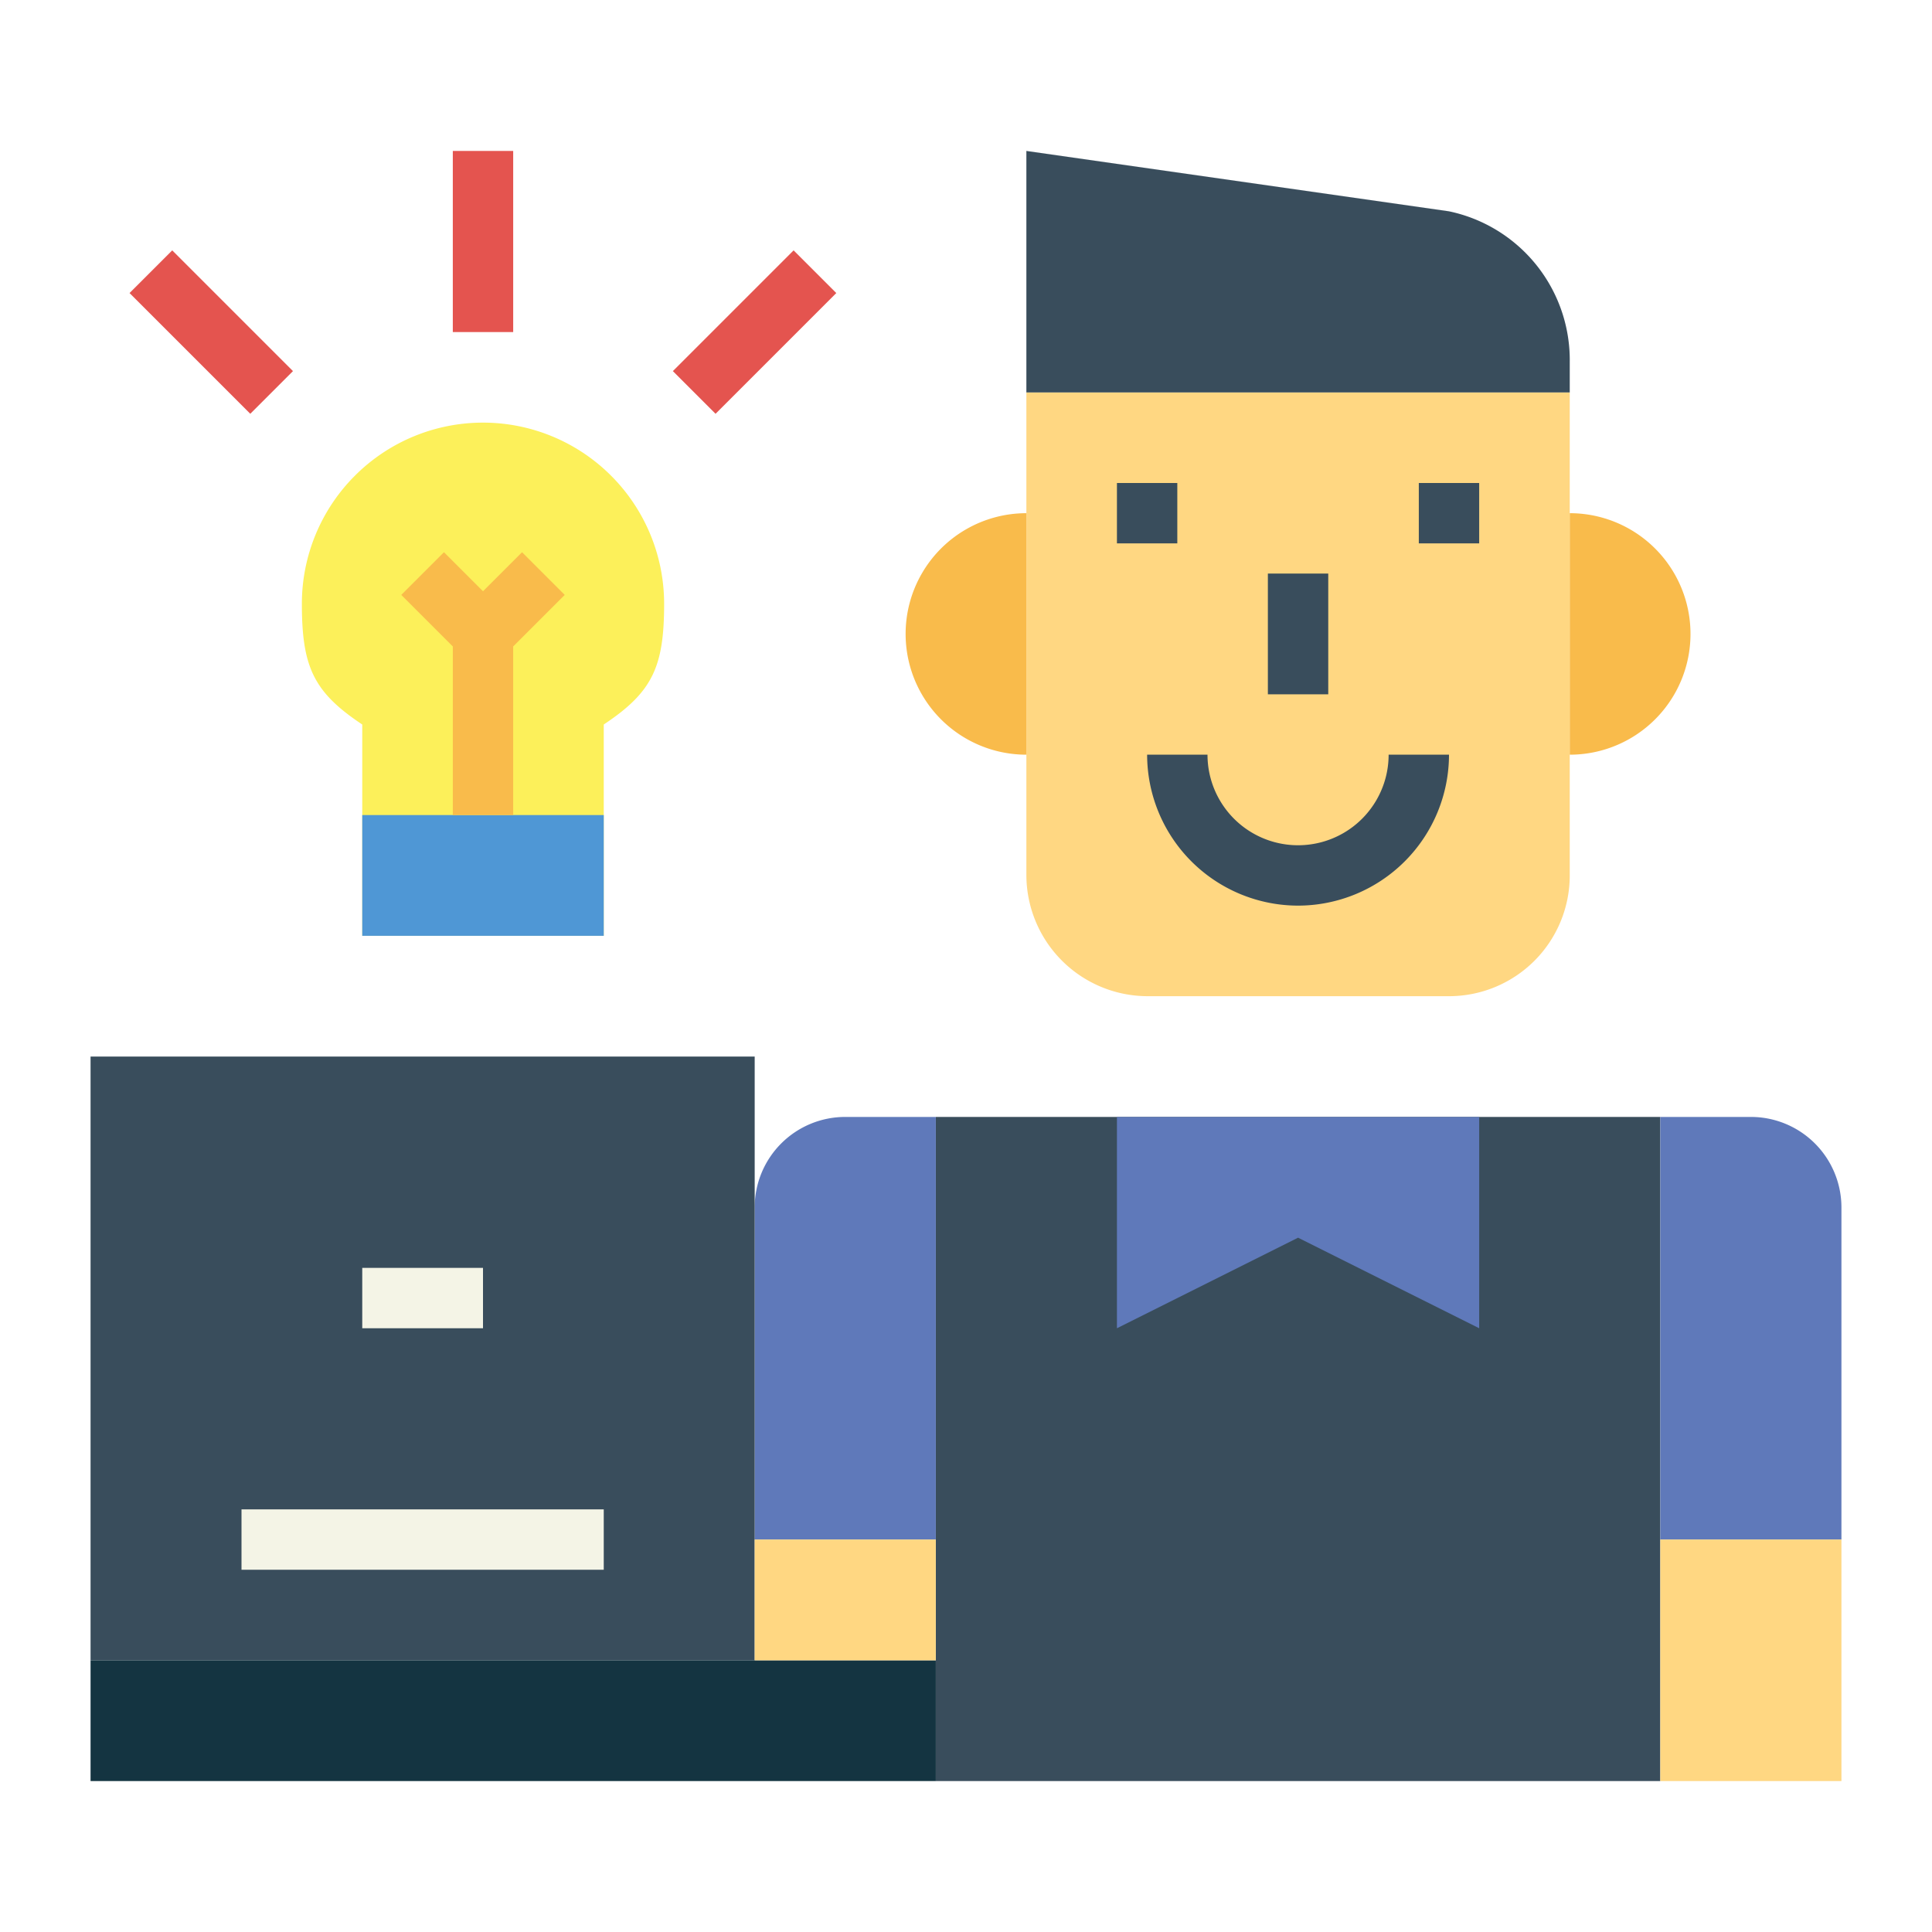 <svg height="512" viewBox="0 0 64 64" width="512" xmlns="http://www.w3.org/2000/svg"><g id="flat"><path d="m47.979 33h-9.958a4.021 4.021 0 0 1 -4.021-4.021v-15.979h18v16a4 4 0 0 1 -4.021 4z" fill="#ffd782"/><g fill="#394d5c"><path d="m52 13h-18v-8l14 2a5.035 5.035 0 0 1 4 5z"/><path d="m37 16h2v2h-2z"/><path d="m47 16h2v2h-2z"/></g><path d="m34 25a4 4 0 0 1 0-8z" fill="#f9bb4b"/><path d="m52 17a4 4 0 0 1 0 8z" fill="#f9bb4b"/><path d="m31 37h24v22h-24z" fill="#394d5c"/><path d="m55 37h6a0 0 0 0 1 0 0v14a0 0 0 0 1 0 0h-3a3 3 0 0 1 -3-3v-11a0 0 0 0 1 0 0z" fill="#5f79ba" transform="matrix(-1 0 0 -1 116 88)"/><path d="m55 51h6v8h-6z" fill="#ffd782" transform="matrix(-1 0 0 -1 116 110)"/><path d="m28 37h3a0 0 0 0 1 0 0v14a0 0 0 0 1 0 0h-6a0 0 0 0 1 0 0v-11a3 3 0 0 1 3-3z" fill="#5f79ba"/><path d="m42 19h2v4h-2z" fill="#394d5c"/><path d="m3 35h22v20h-22z" fill="#394d5c"/><path d="m3 55h28v4h-28z" fill="#143441"/><path d="m25 51h6v4h-6z" fill="#ffd782"/><path d="m43 30a5.006 5.006 0 0 1 -5-5h2a3 3 0 0 0 6 0h2a5.006 5.006 0 0 1 -5 5z" fill="#394d5c"/><path d="m37 37v7l6-3 6 3v-7z" fill="#5f79ba"/><path d="m8 50h12v2h-12z" fill="#f4f4e6"/><path d="m12 42h4v2h-4z" fill="#f4f4e6"/><path d="m22 20a6 6 0 0 0 -12 0c0 2.088.382 2.925 2 4v7h8v-7c1.618-1.075 2-1.912 2-4z" fill="#fcf05a"/><path d="m12 27h8v4h-8z" fill="#4f97d5"/><path d="m6 8.172h2v5.657h-2z" fill="#e4544f" transform="matrix(.707 -.707 .707 .707 -5.728 8.172)"/><path d="m15 5h2v6h-2z" fill="#e4544f"/><path d="m22.172 10h5.657v2h-5.657z" fill="#e4544f" transform="matrix(.707 -.707 .707 .707 -.456 20.899)"/><path d="m18.707 19.707-1.414-1.414-1.293 1.293-1.293-1.293-1.414 1.414 1.707 1.707v5.586h2v-5.586z" fill="#f9bb4b"/></g></svg>